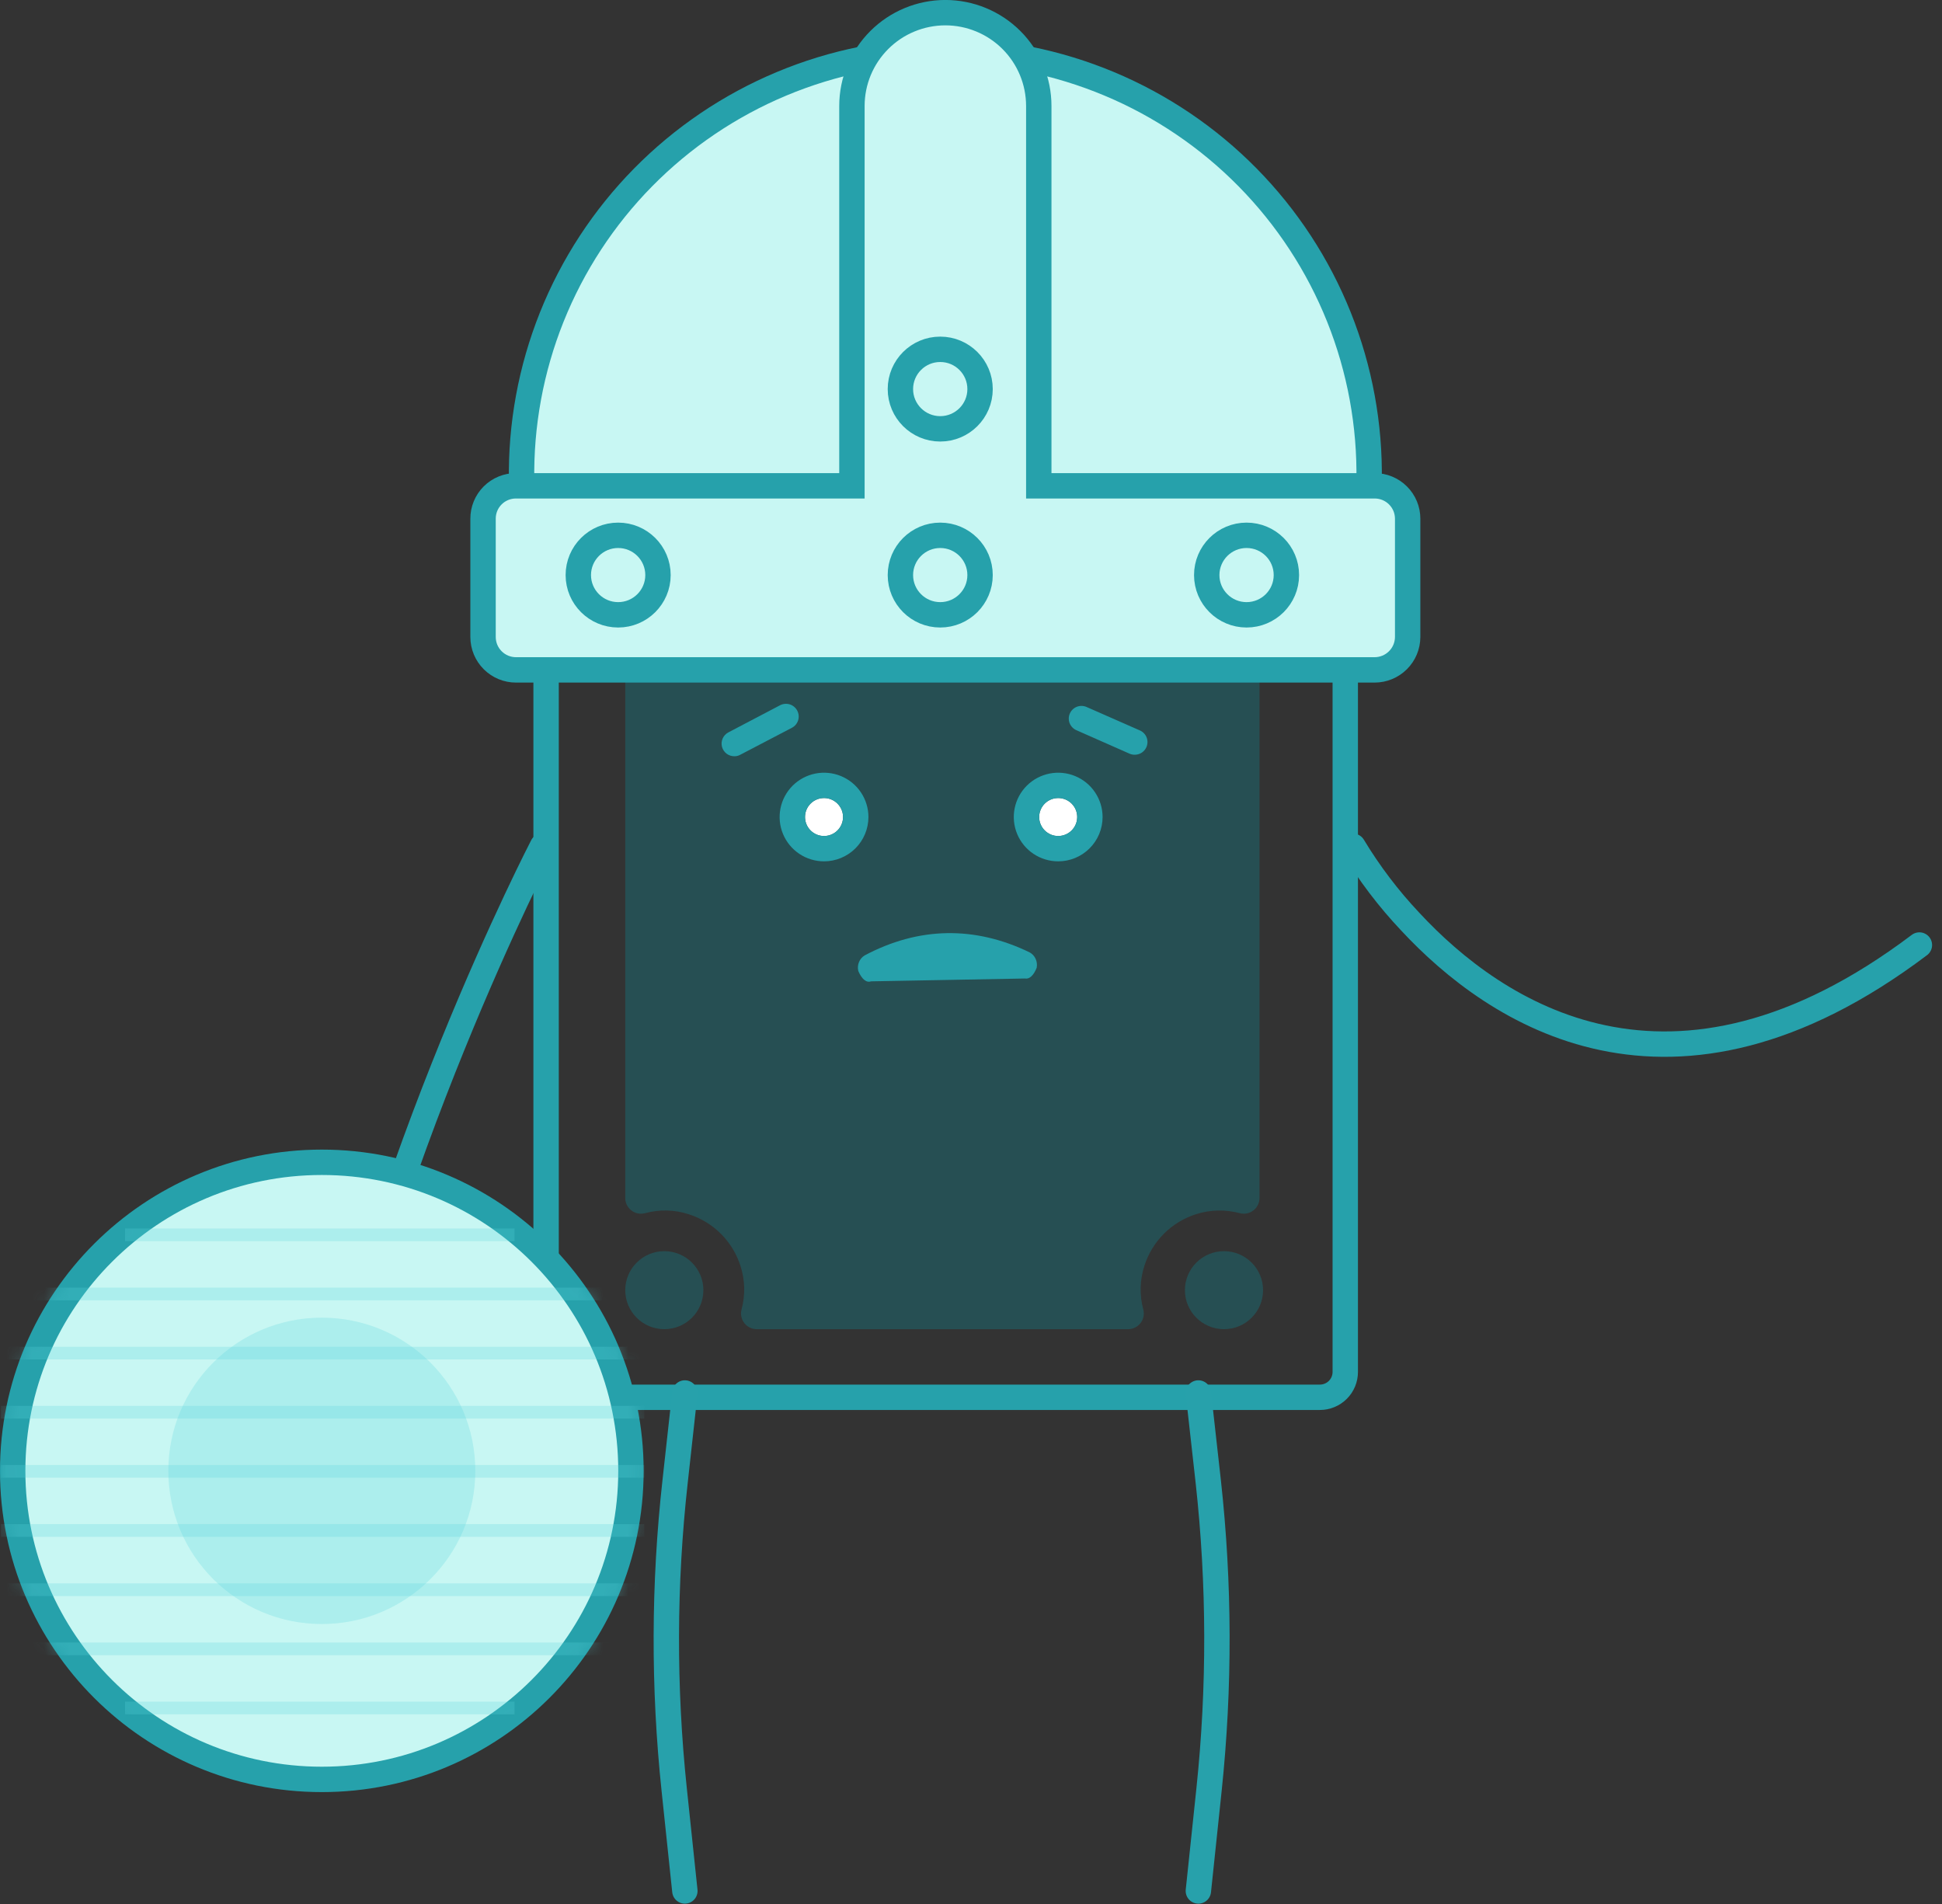 <svg width="153" height="150" viewBox="0 0 153 150" fill="none" xmlns="http://www.w3.org/2000/svg">
<rect x="0" y="0" width="153" height="150" fill="#333333" stroke="none"/>
<g clip-path="url(#clip0)">
<path d="M85.619 36.159C87.352 36.159 88.757 34.756 88.757 33.027C88.757 31.297 87.352 29.895 85.619 29.895C83.885 29.895 82.481 31.297 82.481 33.027C82.481 34.756 83.885 36.159 85.619 36.159Z" stroke="#26A1AB" stroke-width="2" stroke-miterlimit="10"/>
<path d="M106.596 66.671C107.882 68.804 109.393 70.794 111.103 72.606C117.769 79.788 131.641 89.224 151.219 74.451" stroke="#26A1AB" stroke-width="2" stroke-miterlimit="10" stroke-linecap="round"/>
<path d="M42.744 66.642C42.744 66.642 29.752 91.688 24.995 117.253" stroke="#26A1AB" stroke-width="2" stroke-miterlimit="10" stroke-linecap="round"/>
<path d="M105.986 42.253V108.086C105.986 108.348 105.935 108.608 105.834 108.85C105.734 109.092 105.586 109.312 105.401 109.497C105.215 109.682 104.995 109.829 104.752 109.929C104.51 110.03 104.25 110.081 103.987 110.081H45.023C44.493 110.081 43.985 109.871 43.61 109.497C43.235 109.123 43.024 108.615 43.024 108.086V42.253" stroke="#26A1AB" stroke-width="2" stroke-miterlimit="10"/>
<path opacity="0.25" d="M97.68 30.574C96.557 30.875 95.371 30.848 94.263 30.494C93.295 30.191 92.415 29.659 91.698 28.944C90.981 28.228 90.448 27.35 90.145 26.384C89.793 25.281 89.768 24.1 90.075 22.983C90.124 22.799 90.13 22.606 90.093 22.419C90.055 22.232 89.974 22.056 89.857 21.906C89.74 21.755 89.59 21.633 89.418 21.55C89.246 21.467 89.057 21.425 88.866 21.427H59.624C59.434 21.425 59.246 21.467 59.075 21.549C58.905 21.632 58.755 21.753 58.639 21.903C58.523 22.052 58.443 22.227 58.406 22.413C58.369 22.598 58.375 22.79 58.424 22.973C58.733 24.111 58.702 25.314 58.334 26.434C58.029 27.388 57.498 28.255 56.786 28.961C56.075 29.668 55.204 30.193 54.247 30.494C53.135 30.847 51.946 30.875 50.819 30.574C50.635 30.523 50.442 30.515 50.255 30.551C50.067 30.587 49.891 30.667 49.739 30.783C49.588 30.899 49.466 31.049 49.383 31.22C49.3 31.392 49.258 31.58 49.26 31.771V94.382C49.26 94.571 49.303 94.757 49.387 94.926C49.47 95.096 49.591 95.244 49.74 95.359C49.89 95.475 50.064 95.555 50.249 95.593C50.434 95.631 50.626 95.626 50.809 95.579C51.952 95.265 53.162 95.296 54.287 95.669C55.24 95.976 56.106 96.507 56.812 97.217C57.518 97.926 58.043 98.794 58.344 99.748C58.699 100.854 58.727 102.039 58.424 103.16C58.375 103.344 58.369 103.537 58.407 103.724C58.445 103.911 58.525 104.086 58.642 104.237C58.759 104.388 58.91 104.509 59.082 104.592C59.254 104.675 59.443 104.718 59.634 104.716H88.876C89.065 104.716 89.251 104.672 89.421 104.589C89.591 104.506 89.739 104.385 89.855 104.236C89.971 104.087 90.051 103.913 90.089 103.728C90.127 103.544 90.122 103.352 90.075 103.17C89.766 102.032 89.798 100.829 90.165 99.709C90.471 98.755 91.002 97.888 91.713 97.181C92.424 96.475 93.295 95.949 94.253 95.649C95.365 95.298 96.555 95.274 97.68 95.579C97.864 95.626 98.057 95.631 98.243 95.592C98.429 95.554 98.603 95.473 98.753 95.356C98.903 95.24 99.023 95.09 99.106 94.92C99.189 94.749 99.231 94.562 99.23 94.372V31.771C99.231 31.581 99.189 31.394 99.107 31.224C99.024 31.053 98.903 30.904 98.753 30.788C98.603 30.672 98.428 30.593 98.242 30.555C98.056 30.518 97.864 30.524 97.68 30.574Z" fill="#00A5B6"/>
<path opacity="0.25" d="M52.338 27.56C54.038 27.56 55.416 26.185 55.416 24.488C55.416 22.791 54.038 21.416 52.338 21.416C50.638 21.416 49.26 22.791 49.26 24.488C49.26 26.185 50.638 27.56 52.338 27.56Z" fill="#00A5B6"/>
<path opacity="0.25" d="M96.161 27.56C97.861 27.56 99.239 26.185 99.239 24.488C99.239 22.791 97.861 21.416 96.161 21.416C94.461 21.416 93.083 22.791 93.083 24.488C93.083 26.185 94.461 27.56 96.161 27.56Z" fill="#00A5B6"/>
<path opacity="0.25" d="M52.338 104.715C54.038 104.715 55.416 103.339 55.416 101.643C55.416 99.946 54.038 98.57 52.338 98.57C50.638 98.57 49.26 99.946 49.26 101.643C49.26 103.339 50.638 104.715 52.338 104.715Z" fill="#00A5B6"/>
<path opacity="0.25" d="M96.432 104.715C98.132 104.715 99.51 103.339 99.51 101.643C99.51 99.946 98.132 98.57 96.432 98.57C94.732 98.57 93.353 99.946 93.353 101.643C93.353 103.339 94.732 104.715 96.432 104.715Z" fill="#00A5B6"/>
<path d="M80.755 77.088L68.621 77.312C68.445 77.376 68.264 77.337 68.091 77.197C67.918 77.056 67.757 76.818 67.621 76.499C67.503 76.008 67.721 75.511 68.12 75.27C72.374 73.011 76.787 72.93 81.122 75.031C81.54 75.257 81.766 75.746 81.676 76.24C81.556 76.542 81.412 76.773 81.253 76.919C81.095 77.065 80.925 77.122 80.755 77.088Z" fill="#26A1AB"/>
<path d="M64.921 65.864C65.749 65.864 66.42 65.194 66.42 64.367C66.42 63.541 65.749 62.871 64.921 62.871C64.093 62.871 63.422 63.541 63.422 64.367C63.422 65.194 64.093 65.864 64.921 65.864Z" fill="white"/>
<path d="M64.921 67.858C64.229 67.858 63.553 67.653 62.977 67.27C62.402 66.886 61.954 66.341 61.689 65.703C61.424 65.065 61.355 64.363 61.49 63.686C61.625 63.009 61.958 62.387 62.447 61.898C62.937 61.41 63.56 61.078 64.238 60.943C64.917 60.808 65.62 60.877 66.259 61.142C66.898 61.406 67.445 61.853 67.829 62.428C68.213 63.002 68.419 63.677 68.419 64.367C68.419 65.293 68.05 66.181 67.394 66.836C66.738 67.49 65.848 67.858 64.921 67.858ZM64.921 62.871C64.624 62.871 64.334 62.959 64.088 63.123C63.841 63.288 63.649 63.521 63.536 63.795C63.422 64.068 63.393 64.369 63.45 64.659C63.508 64.949 63.651 65.216 63.861 65.425C64.07 65.634 64.338 65.777 64.628 65.835C64.919 65.892 65.221 65.863 65.494 65.749C65.768 65.636 66.002 65.444 66.167 65.198C66.332 64.952 66.42 64.663 66.42 64.367C66.42 63.97 66.262 63.59 65.981 63.309C65.7 63.029 65.318 62.871 64.921 62.871Z" fill="#26A1AB"/>
<path d="M83.369 65.864C84.197 65.864 84.868 65.194 84.868 64.367C84.868 63.541 84.197 62.871 83.369 62.871C82.541 62.871 81.87 63.541 81.87 64.367C81.87 65.194 82.541 65.864 83.369 65.864Z" fill="white"/>
<path d="M83.369 67.858C82.677 67.858 82.001 67.653 81.426 67.27C80.85 66.886 80.402 66.341 80.137 65.703C79.873 65.065 79.803 64.363 79.938 63.686C80.073 63.009 80.406 62.387 80.896 61.898C81.385 61.41 82.008 61.078 82.687 60.943C83.365 60.808 84.068 60.877 84.708 61.142C85.347 61.406 85.893 61.853 86.277 62.428C86.662 63.002 86.867 63.677 86.867 64.367C86.867 64.826 86.776 65.28 86.601 65.703C86.425 66.127 86.167 66.512 85.842 66.836C85.517 67.16 85.132 67.417 84.708 67.593C84.283 67.768 83.828 67.858 83.369 67.858ZM83.369 62.871C83.073 62.871 82.783 62.959 82.536 63.123C82.29 63.288 82.097 63.521 81.984 63.795C81.871 64.068 81.841 64.369 81.899 64.659C81.957 64.949 82.099 65.216 82.309 65.425C82.519 65.634 82.786 65.777 83.076 65.835C83.367 65.892 83.669 65.863 83.943 65.749C84.217 65.636 84.451 65.444 84.615 65.198C84.78 64.952 84.868 64.663 84.868 64.367C84.868 63.97 84.71 63.59 84.429 63.309C84.148 63.029 83.767 62.871 83.369 62.871Z" fill="#26A1AB"/>
<path d="M41.095 37.914C41.018 33.49 41.825 29.094 43.468 24.985C45.112 20.875 47.559 17.133 50.666 13.977C53.774 10.822 57.48 8.315 61.569 6.604C65.657 4.893 70.046 4.012 74.48 4.012C78.913 4.012 83.302 4.893 87.391 6.604C91.479 8.315 95.185 10.822 98.293 13.977C101.401 17.133 103.848 20.875 105.491 24.985C107.134 29.094 107.941 33.49 107.864 37.914" fill="#C8F7F3"/>
<path d="M41.095 37.914C41.018 33.49 41.825 29.094 43.468 24.985C45.112 20.875 47.559 17.133 50.666 13.977C53.774 10.822 57.48 8.315 61.569 6.604C65.657 4.893 70.046 4.012 74.48 4.012C78.913 4.012 83.302 4.893 87.391 6.604C91.479 8.315 95.185 10.822 98.293 13.977C101.401 17.133 103.848 20.875 105.491 24.985C107.134 29.094 107.941 33.49 107.864 37.914" stroke="#26A1AB" stroke-width="2" stroke-miterlimit="10" stroke-linecap="round"/>
<path d="M81.84 38.273V8.348C81.84 6.399 81.064 4.529 79.683 3.15C78.302 1.772 76.428 0.997 74.475 0.997C72.523 1 70.652 1.775 69.273 3.154C67.894 4.532 67.119 6.4 67.119 8.348V38.273H40.655C40.313 38.271 39.975 38.337 39.659 38.467C39.343 38.597 39.056 38.788 38.815 39.029C38.573 39.27 38.382 39.557 38.252 39.872C38.122 40.187 38.055 40.525 38.057 40.866V50.182C38.057 50.87 38.33 51.53 38.818 52.016C39.305 52.503 39.966 52.776 40.655 52.776H108.294C108.984 52.776 109.646 52.503 110.135 52.017C110.624 51.531 110.9 50.871 110.902 50.182V40.866C110.902 40.525 110.835 40.187 110.704 39.871C110.573 39.556 110.38 39.27 110.138 39.029C109.896 38.788 109.608 38.597 109.292 38.467C108.975 38.337 108.636 38.271 108.294 38.273H81.84Z" fill="#C8F7F3" stroke="#26A1AB" stroke-width="2" stroke-miterlimit="10" stroke-linecap="round"/>
<path d="M74.076 48.437C75.809 48.437 77.214 47.035 77.214 45.305C77.214 43.575 75.809 42.173 74.076 42.173C72.343 42.173 70.938 43.575 70.938 45.305C70.938 47.035 72.343 48.437 74.076 48.437Z" stroke="#26A1AB" stroke-width="2" stroke-miterlimit="10"/>
<path d="M74.076 33.785C75.809 33.785 77.214 32.382 77.214 30.653C77.214 28.923 75.809 27.52 74.076 27.52C72.343 27.52 70.938 28.923 70.938 30.653C70.938 32.382 72.343 33.785 74.076 33.785Z" stroke="#26A1AB" stroke-width="2" stroke-miterlimit="10"/>
<path d="M98.21 48.437C99.944 48.437 101.348 47.035 101.348 45.305C101.348 43.575 99.944 42.173 98.21 42.173C96.477 42.173 95.072 43.575 95.072 45.305C95.072 47.035 96.477 48.437 98.21 48.437Z" stroke="#26A1AB" stroke-width="2" stroke-miterlimit="10"/>
<path d="M48.701 48.437C50.434 48.437 51.839 47.035 51.839 45.305C51.839 43.575 50.434 42.173 48.701 42.173C46.968 42.173 45.562 43.575 45.562 45.305C45.562 47.035 46.968 48.437 48.701 48.437Z" stroke="#26A1AB" stroke-width="2" stroke-miterlimit="10"/>
<path d="M25.354 140.185C38.805 140.185 49.709 129.302 49.709 115.877C49.709 102.452 38.805 91.568 25.354 91.568C11.903 91.568 0.999 102.452 0.999 115.877C0.999 129.302 11.903 140.185 25.354 140.185Z" fill="#C8F7F3" stroke="#26A1AB" stroke-width="2" stroke-miterlimit="10" stroke-linecap="round"/>
<mask id="mask0" mask-type="alpha" maskUnits="userSpaceOnUse" x="-1" y="90" width="52" height="52">
<path d="M25.354 140.185C38.805 140.185 49.709 129.302 49.709 115.877C49.709 102.452 38.805 91.568 25.354 91.568C11.903 91.568 0.999 102.452 0.999 115.877C0.999 129.302 11.903 140.185 25.354 140.185Z" fill="#C8F7F3" stroke="#26A1AB" stroke-width="2" stroke-miterlimit="10" stroke-linecap="round"/>
</mask>
<g mask="url(#mask0)">
<path opacity="0.25" d="M9.854 97.283H40.536" stroke="#59D4DE" stroke-miterlimit="10"/>
<path opacity="0.25" d="M0.07 101.941H50.76" stroke="#59D4DE" stroke-miterlimit="10"/>
<path opacity="0.25" d="M0.07 106.6H50.76" stroke="#59D4DE" stroke-miterlimit="10"/>
<path opacity="0.25" d="M0.07 111.258H50.76" stroke="#59D4DE" stroke-miterlimit="10"/>
<path opacity="0.25" d="M0.07 115.916H50.76" stroke="#59D4DE" stroke-miterlimit="10"/>
<path opacity="0.25" d="M0.07 120.574H50.76" stroke="#59D4DE" stroke-miterlimit="10"/>
<path opacity="0.25" d="M0.07 125.242H50.76" stroke="#59D4DE" stroke-miterlimit="10"/>
<path opacity="0.25" d="M0.07 129.9H50.76" stroke="#59D4DE" stroke-miterlimit="10"/>
<path opacity="0.25" d="M9.854 134.559H40.536" stroke="#59D4DE" stroke-miterlimit="10"/>
</g>
<path opacity="0.25" d="M25.354 127.945C32.033 127.945 37.447 122.542 37.447 115.876C37.447 109.21 32.033 103.807 25.354 103.807C18.676 103.807 13.262 109.21 13.262 115.876C13.262 122.542 18.676 127.945 25.354 127.945Z" fill="#59D4DE"/>
<path d="M53.957 109.742L53.187 116.724C52.29 124.788 52.266 132.925 53.117 140.993L53.957 148.973" stroke="#27A1AB" stroke-width="2" stroke-linecap="round" stroke-linejoin="round"/>
<path d="M94.413 109.742L95.193 116.724C96.082 124.789 96.102 132.925 95.253 140.993L94.413 148.973" stroke="#27A1AB" stroke-width="2" stroke-linecap="round" stroke-linejoin="round"/>
<path d="M62.812 55.988C62.752 55.872 62.669 55.768 62.568 55.683C62.468 55.598 62.352 55.534 62.226 55.494C62.101 55.455 61.969 55.44 61.838 55.451C61.707 55.462 61.579 55.499 61.462 55.559L57.375 57.704C57.177 57.81 57.021 57.98 56.932 58.186C56.843 58.392 56.825 58.622 56.883 58.839C56.941 59.055 57.07 59.246 57.25 59.381C57.43 59.515 57.65 59.585 57.875 59.579C58.025 59.578 58.172 59.541 58.304 59.47L62.392 57.335C62.626 57.212 62.802 57.001 62.881 56.748C62.96 56.496 62.935 56.222 62.812 55.988Z" fill="#26A1AB"/>
<path d="M89.825 57.554L85.608 55.699C85.365 55.592 85.09 55.585 84.843 55.68C84.595 55.776 84.396 55.965 84.289 56.207C84.181 56.45 84.175 56.724 84.27 56.971C84.366 57.218 84.556 57.417 84.798 57.524L88.996 59.379C89.135 59.439 89.285 59.466 89.436 59.459C89.623 59.453 89.804 59.395 89.96 59.291C90.115 59.187 90.238 59.041 90.315 58.871C90.424 58.631 90.433 58.358 90.342 58.112C90.25 57.865 90.064 57.665 89.825 57.554Z" fill="#26A1AB"/>
</g>
<defs>
<clipPath id="clip0">
<rect width="152.228" height="150" fill="white"/>
</clipPath>
</defs>
</svg>
